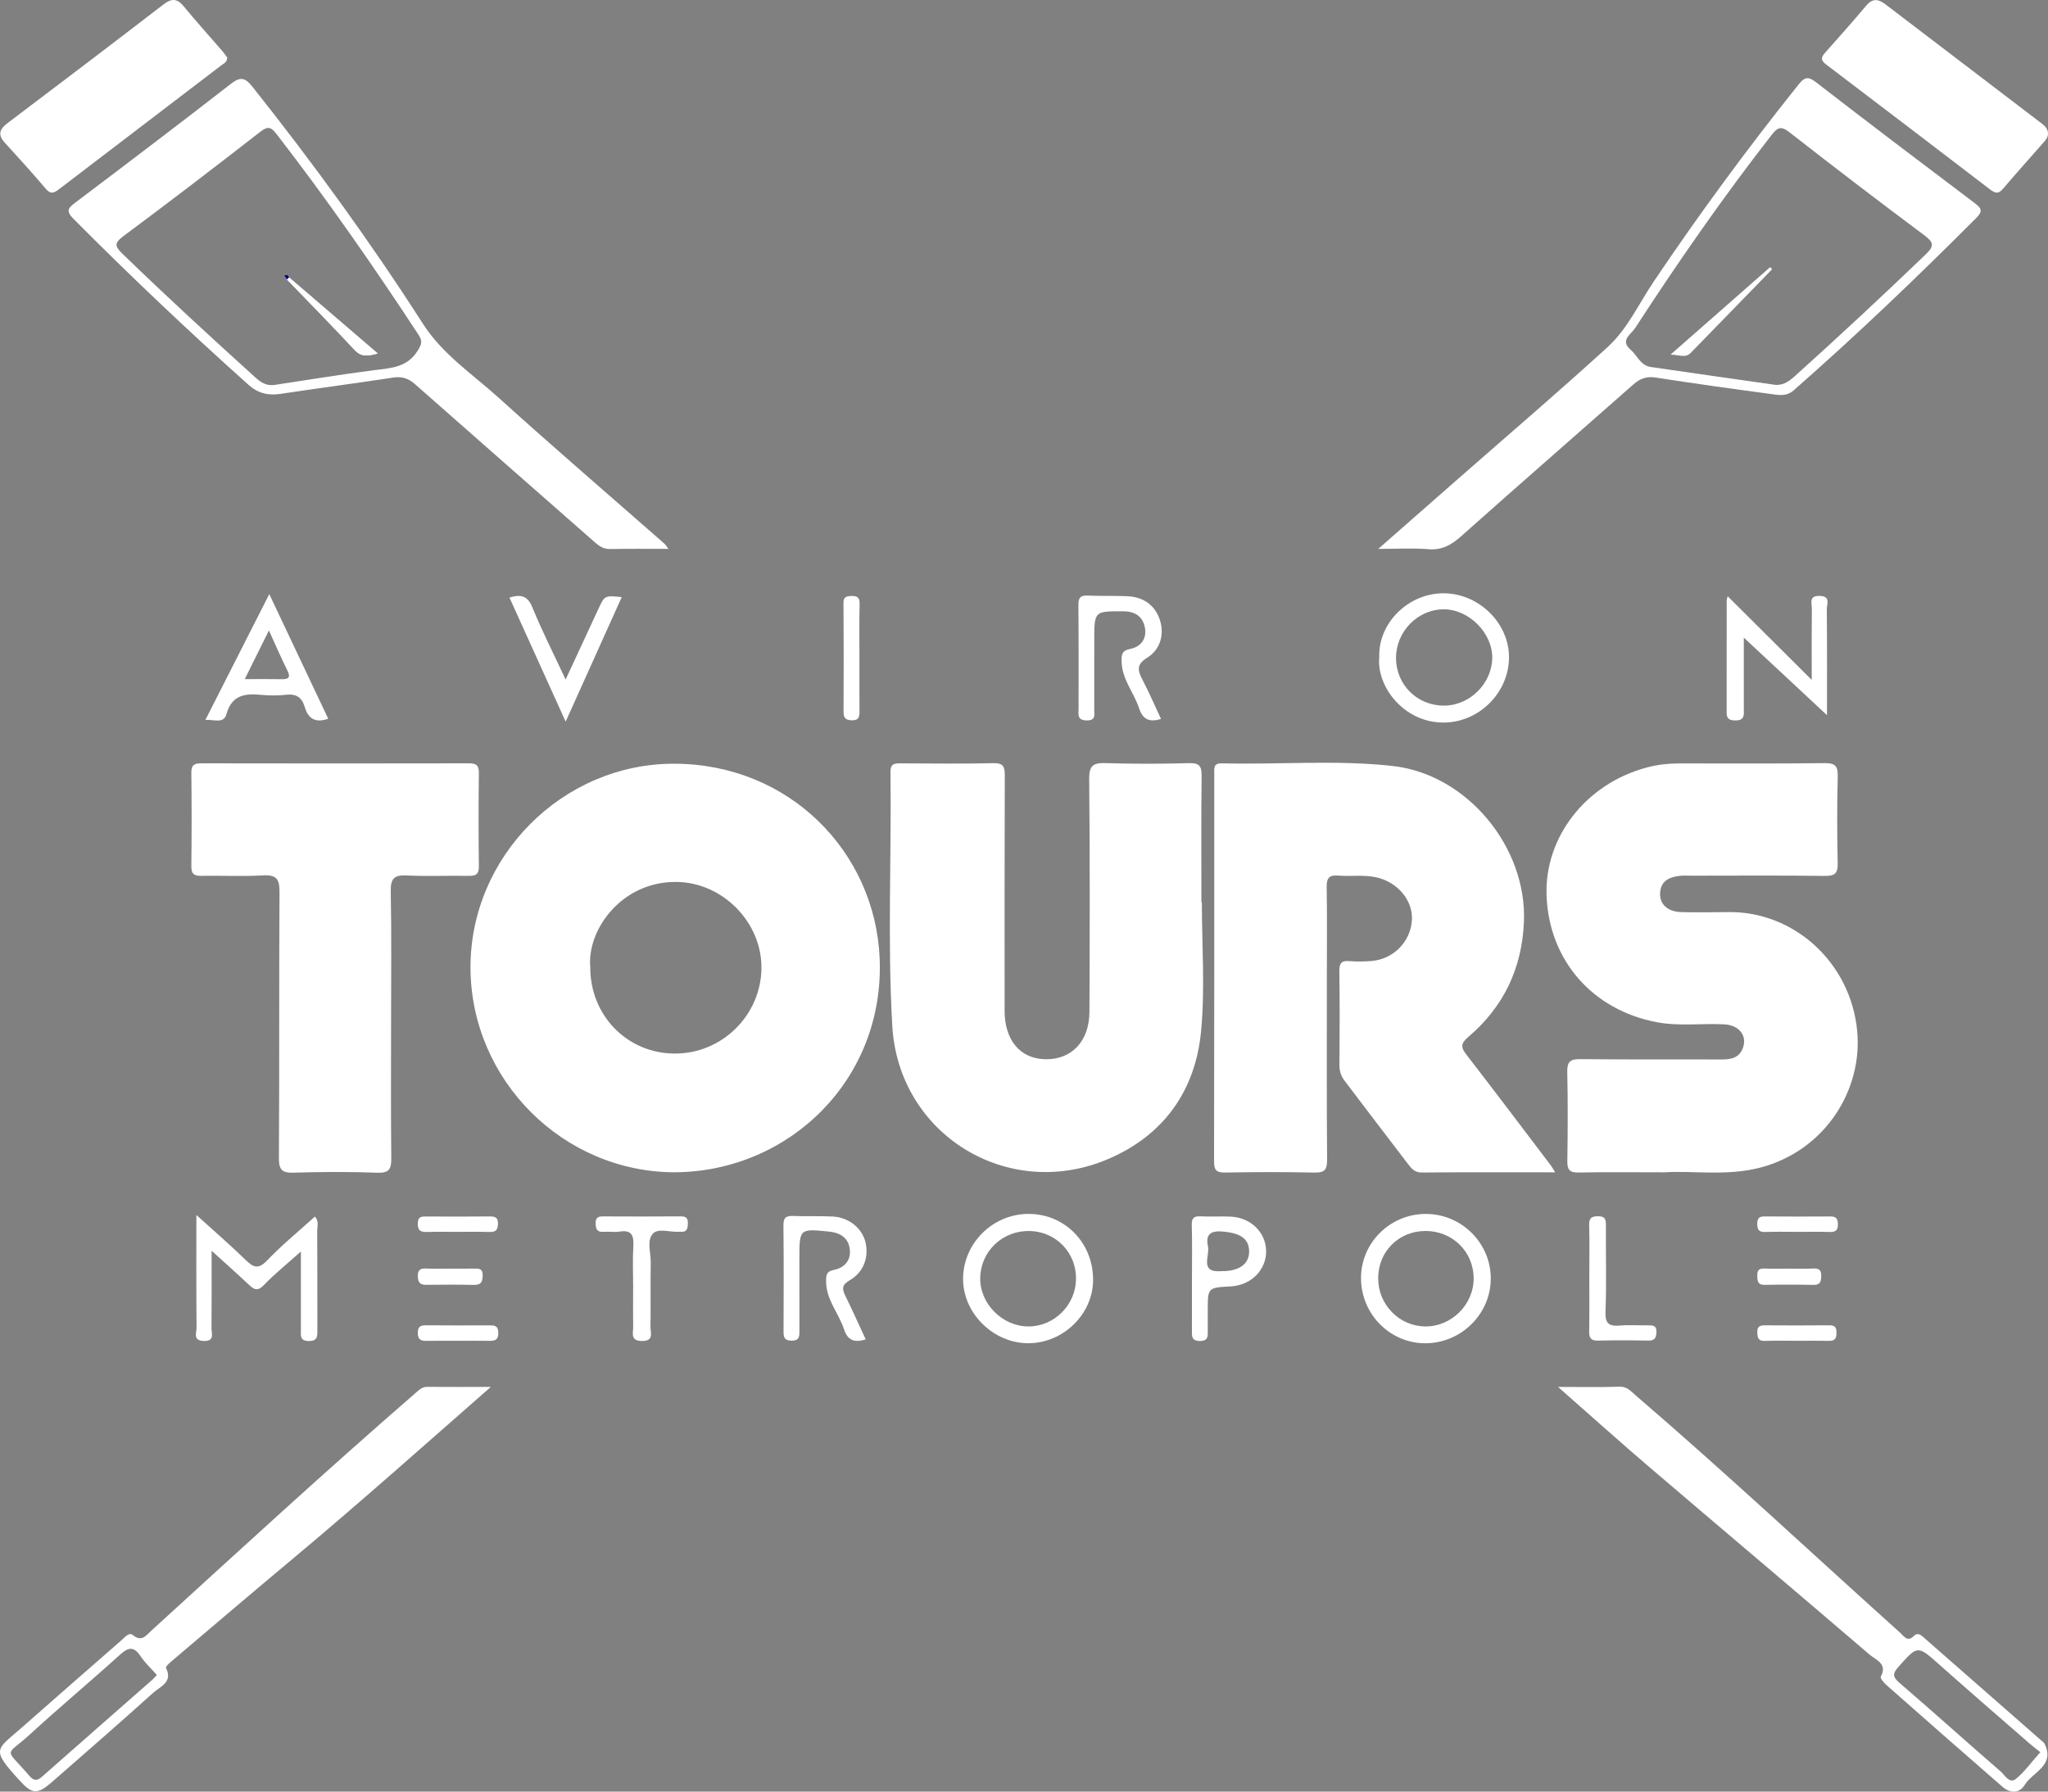 <?xml version="1.0" encoding="UTF-8" standalone="no"?>
<!-- Generator: Adobe Illustrator 24.2.1, SVG Export Plug-In . SVG Version: 6.00 Build 0)  -->

<svg
   xmlns:dc="http://purl.org/dc/elements/1.1/"
   xmlns:cc="http://creativecommons.org/ns#"
   xmlns:rdf="http://www.w3.org/1999/02/22-rdf-syntax-ns#"
   xmlns:svg="http://www.w3.org/2000/svg"
   xmlns="http://www.w3.org/2000/svg"
   xmlns:sodipodi="http://sodipodi.sourceforge.net/DTD/sodipodi-0.dtd"
   xmlns:inkscape="http://www.inkscape.org/namespaces/inkscape"
   version="1.1"
   id="Calque_1"
   x="0px"
   y="0px"
   viewBox="0 0 712.431 623.382"
   xml:space="preserve"
   sodipodi:docname="logo_big_white.svg"
   width="712.431"
   height="623.382"
   inkscape:version="0.92.5 (2060ec1f9f, 2020-04-08)"><rect x="0" y="0" width="712.431" height="623.382" fill="#808080" stroke="none"/><defs
   id="defs77" /><sodipodi:namedview
   pagecolor="#ffffff"
   bordercolor="#666666"
   borderopacity="1"
   objecttolerance="10"
   gridtolerance="10"
   guidetolerance="10"
   inkscape:pageopacity="0"
   inkscape:pageshadow="2"
   inkscape:window-width="640"
   inkscape:window-height="480"
   id="namedview75"
   showgrid="false"
   inkscape:pagecheckerboard="true"
   inkscape:zoom="0.16651145"
   inkscape:cx="746.09081"
   inkscape:cy="116.52974"
   inkscape:window-x="72"
   inkscape:window-y="27"
   inkscape:window-maximized="0"
   inkscape:current-layer="Calque_1" />
<style
   type="text/css"
   id="style2">
	.st0{fill:#FFFFFF;}
	.st1{fill:#FDFDFE;}
	.st2{fill:#020783;}
</style>
<g
   id="g72"
   transform="translate(-387.769,-201.807)">
	<path
   class="st0"
   d="m 622.72,609.7 c -38.94,0.05 -71.05,-31.93 -71.28,-70.99 -0.22,-38.73 31.93,-71.31 71,-71.17 39.98,0.15 69.77,30.73 71.33,67.7 1.77,42.12 -31.41,74.12 -71.05,74.46 z M 593.1,538.29 c -0.07,16.81 12.8,30.02 29.33,30.1 16.4,0.08 29.96,-13.18 30.22,-29.55 0.25,-15.98 -13.41,-30.07 -29.7,-30.17 -19.12,-0.12 -31.02,16.82 -29.85,29.62 z"
   id="path4"
   inkscape:connector-curvature="0"
   style="fill:#ffffff" />
	<path
   class="st0"
   d="m 928.75,609.71 c -16.12,0 -31.27,-0.07 -46.41,0.07 -2.48,0.02 -3.62,-1.46 -4.79,-2.98 -7.38,-9.61 -14.68,-19.27 -22.02,-28.92 -1.25,-1.64 -1.84,-3.4 -1.82,-5.54 0.09,-10.83 0.14,-21.65 -0.03,-32.48 -0.04,-2.79 0.64,-3.91 3.54,-3.64 2.48,0.22 5,0.16 7.49,-0.02 7.73,-0.57 13.76,-6.68 14.22,-14.24 0.42,-6.98 -5.21,-13.48 -12.73,-14.96 -4.31,-0.85 -8.64,-0.19 -12.95,-0.54 -3.08,-0.25 -4.02,0.87 -3.97,3.95 0.17,10.49 0.06,20.99 0.06,31.48 0,21.15 -0.08,42.31 0.08,63.46 0.03,3.47 -0.89,4.53 -4.42,4.45 -10.32,-0.23 -20.65,-0.2 -30.98,-0.01 -3.04,0.05 -3.92,-0.76 -3.92,-3.87 0.1,-44.97 0.07,-89.94 0.07,-134.91 0,-1.84 -0.35,-3.67 2.6,-3.6 19.8,0.5 39.67,-1.27 59.41,0.91 25.97,2.87 46.85,28.3 45.71,54.36 -0.71,16.21 -7.12,29.51 -19.35,39.93 -2.8,2.38 -2.57,3.69 -0.58,6.26 9.87,12.75 19.56,25.63 29.31,38.47 0.36,0.48 0.64,1.03 1.48,2.37 z"
   id="path6"
   inkscape:connector-curvature="0"
   style="fill:#ffffff" />
	<path
   class="st0"
   d="m 966.77,609.71 c -11.23,0 -20.56,-0.12 -29.88,0.07 -3.13,0.06 -3.95,-1 -3.9,-4 0.16,-10.32 0.2,-20.65 -0.02,-30.98 -0.07,-3.49 0.93,-4.51 4.45,-4.47 16.49,0.18 32.98,0.05 49.47,0.11 3.28,0.01 6.02,-0.72 7.2,-4.08 1.52,-4.31 -1.42,-7.88 -6.58,-8.14 -7.8,-0.39 -15.63,0.73 -23.4,-0.74 -22.33,-4.23 -37.43,-21.47 -38.34,-43.89 -0.83,-20.46 13.67,-39.1 34.88,-44.74 3.71,-0.99 7.51,-1.41 11.35,-1.41 16.82,-0.01 33.65,0.12 50.47,-0.11 3.88,-0.05 4.68,1.15 4.58,4.78 -0.25,9.99 -0.23,19.99 -0.01,29.97 0.08,3.42 -0.78,4.54 -4.37,4.5 -15.49,-0.2 -30.98,-0.09 -46.47,-0.08 -1.33,0 -2.68,-0.1 -3.99,0.04 -3.78,0.41 -6.84,1.78 -6.96,6.24 -0.1,3.72 2.73,6.27 7.39,6.39 5.49,0.14 10.99,0.05 16.49,-0.01 22.67,-0.24 42.42,17.51 44.69,41.34 1.96,20.61 -11.18,41.61 -33.63,47.55 -11.65,3.07 -23.55,1.02 -33.42,1.66 z"
   id="path8"
   inkscape:connector-curvature="0"
   style="fill:#ffffff" />
	<path
   class="st0"
   d="m 805.86,515.79 c 0,14.98 1.14,30.06 -0.28,44.9 -1.97,20.66 -13.06,36.21 -32.4,44.43 -34.83,14.81 -72.82,-8.56 -75.01,-46.32 -1.7,-29.42 -0.26,-58.92 -0.63,-88.38 -0.04,-3.11 1.66,-3.01 3.79,-3 10.66,0.04 21.32,0.18 31.97,-0.07 3.51,-0.08 4.01,1.21 4,4.27 -0.1,27.31 -0.06,54.61 -0.06,81.92 0,10.21 5.46,16.7 14.22,16.83 9.11,0.14 15.25,-6.25 15.29,-16.54 0.12,-26.97 0.18,-53.95 -0.09,-80.92 -0.05,-4.8 1.44,-5.72 5.8,-5.58 9.65,0.31 19.32,0.27 28.97,0.01 3.63,-0.1 4.38,1.11 4.34,4.49 -0.17,14.65 -0.07,29.3 -0.07,43.96 0.06,0 0.11,0 0.16,0 z"
   id="path10"
   inkscape:connector-curvature="0"
   style="fill:#ffffff" />
	<path
   class="st0"
   d="m 523.81,558.3 c 0,15.49 -0.1,30.98 0.07,46.47 0.04,3.72 -0.65,5.24 -4.86,5.08 -9.65,-0.36 -19.32,-0.32 -28.98,-0.02 -4.06,0.13 -5.28,-0.86 -5.25,-5.12 0.2,-30.81 0.02,-61.63 0.21,-92.44 0.03,-4.48 -0.96,-6.17 -5.74,-5.88 -7.14,0.43 -14.32,0.02 -21.48,0.16 -2.58,0.05 -3.48,-0.74 -3.45,-3.39 0.12,-10.83 0.13,-21.65 0,-32.48 -0.03,-2.78 1.12,-3.29 3.57,-3.28 30.98,0.06 61.97,0.06 92.95,0 2.54,-0.01 3.53,0.65 3.5,3.36 -0.13,10.83 -0.13,21.65 0,32.48 0.03,2.74 -1.01,3.36 -3.51,3.32 -7.16,-0.13 -14.34,0.21 -21.48,-0.14 -4.29,-0.21 -5.74,0.86 -5.66,5.43 0.29,15.47 0.11,30.96 0.11,46.45 z"
   id="path12"
   inkscape:connector-curvature="0"
   style="fill:#ffffff" />
	<path
   class="st0"
   d="m 867.22,392.79 c 9.83,-8.63 18.78,-16.49 27.74,-24.35 17.39,-15.26 34.99,-30.3 52.08,-45.9 6.88,-6.28 10.83,-15.07 16.01,-22.77 15.85,-23.58 32.68,-46.42 50.42,-68.61 2.17,-2.72 3.41,-2.76 6.12,-0.66 18.26,14.12 36.66,28.06 55.09,41.96 2.35,1.77 2.97,2.78 0.56,5.2 -20.59,20.63 -41.64,40.77 -63.55,60 -2.65,2.33 -5.68,1.52 -8.53,1.15 -13.18,-1.75 -26.34,-3.61 -39.48,-5.64 -3.12,-0.48 -5.37,0.33 -7.67,2.36 -19.96,17.63 -40.04,35.11 -59.92,52.83 -3.42,3.05 -6.68,4.93 -11.45,4.54 -5.4,-0.44 -10.85,-0.11 -17.42,-0.11 z m 137.17,-57.21 c 3.13,0.63 5.36,-0.76 7.61,-2.78 15.48,-13.92 30.71,-28.12 45.73,-42.54 3.1,-2.98 2.57,-4.25 -0.6,-6.62 -15.72,-11.75 -31.33,-23.65 -46.79,-35.75 -3.05,-2.39 -4.19,-1.81 -6.39,1.01 -16.87,21.65 -32.5,44.16 -47.44,67.16 -1.32,2.03 -5.32,4.14 -1.51,7.42 2.33,2.01 3.44,5.49 6.97,6.01 14.14,2.07 28.28,4.07 42.42,6.09 z"
   id="path14"
   inkscape:connector-curvature="0"
   style="fill:#ffffff" />
	<path
   class="st0"
   d="m 620.3,392.79 c -7.33,0 -13.8,-0.08 -20.27,0.05 -2.23,0.04 -3.72,-0.92 -5.27,-2.29 -20.86,-18.36 -41.78,-36.65 -62.6,-55.05 -2.33,-2.06 -4.56,-2.79 -7.66,-2.31 -12.98,1.99 -26,3.67 -38.98,5.64 -4.36,0.66 -7.85,-0.04 -11.34,-3.16 -20.86,-18.66 -41.16,-37.9 -60.89,-57.75 -2.81,-2.83 -1.68,-3.84 0.78,-5.7 18.04,-13.62 36.06,-27.27 53.89,-41.15 3.34,-2.6 4.96,-2.43 7.61,0.9 21.11,26.56 41.03,53.97 59.34,82.52 6.84,10.67 17.23,17.48 26.3,25.69 19,17.2 38.45,33.9 57.71,50.82 0.36,0.31 0.6,0.76 1.38,1.79 z M 483.01,335.78 c 11.65,-1.75 23.28,-3.68 34.96,-5.18 5.81,-0.74 11.47,-0.91 15.07,-6.75 1.27,-2.07 1.86,-3.21 0.37,-5.48 -15.66,-23.88 -31.95,-47.3 -49.42,-69.9 -1.88,-2.43 -2.99,-2.9 -5.66,-0.82 -15.74,12.25 -31.57,24.38 -47.58,36.28 -3.21,2.39 -3.14,3.5 -0.42,6.13 15.17,14.72 30.73,29.02 46.41,43.2 1.86,1.68 3.68,2.77 6.27,2.52 z"
   id="path16"
   inkscape:connector-curvature="0"
   style="fill:#ffffff" />
	<path
   class="st0"
   d="m 558.51,684.38 c -23.65,20.72 -45.97,40.65 -68.95,59.84 -14.17,11.83 -28.21,23.82 -42.28,35.75 -0.73,0.62 -1.96,1.81 -1.79,2.14 2.56,5 -2.03,6.54 -4.42,8.69 -11.61,10.47 -23.41,20.73 -35.18,31.02 -5.26,4.59 -6.91,4.33 -11.49,-0.7 -9.87,-10.85 -8,-10.34 0.86,-18.13 11.62,-10.22 23.25,-20.44 34.91,-30.6 1.06,-0.92 2.48,-2.75 3.77,-1.69 3.13,2.56 4.61,0.19 6.49,-1.53 30.48,-27.81 60.86,-55.75 92.04,-82.8 1.1,-0.96 2.13,-2.03 3.85,-2.01 6.94,0.06 13.87,0.02 22.19,0.02 z M 442.34,784.62 c -2.04,-2.32 -4.16,-4.27 -5.71,-6.59 -2.47,-3.7 -4.42,-2.92 -7.31,-0.31 -10.22,9.26 -20.83,18.1 -30.98,27.42 -8.94,8.21 -9.13,4.32 -0.39,14.52 1.55,1.81 2.72,1.87 4.49,0.3 12.7,-11.23 25.46,-22.39 38.2,-33.58 0.58,-0.49 1.07,-1.09 1.7,-1.76 z"
   id="path18"
   inkscape:connector-curvature="0"
   style="fill:#ffffff" />
	<path
   class="st0"
   d="m 929.75,684.38 c 8.13,0 14.78,0.15 21.41,-0.08 2.61,-0.09 3.88,1.54 5.47,2.9 31.32,26.91 61.46,55.14 92.17,82.74 1.39,1.25 2.51,3.36 4.78,1.05 1.29,-1.31 2.5,-0.21 3.48,0.65 13.79,12.05 27.55,24.13 41.31,36.2 0.25,0.22 0.52,0.45 0.66,0.74 3.69,7.6 -4.16,9.76 -6.91,14.25 -1.9,3.1 -5.15,2.96 -7.79,0.66 -13.56,-11.78 -27.04,-23.65 -40.5,-35.53 -0.83,-0.73 -2.07,-2.3 -1.81,-2.76 2.5,-4.52 -1.76,-5.85 -3.83,-7.63 -25.37,-21.76 -50.92,-43.3 -76.33,-65.01 -10.46,-8.93 -20.69,-18.14 -32.11,-28.18 z m 167.78,127.09 c -1.35,-1.08 -2.55,-1.97 -3.67,-2.95 -10.4,-9.07 -20.86,-18.08 -31.17,-27.26 -7.94,-7.07 -7.76,-7.08 -14.57,0.59 -2.03,2.29 -1.95,3.45 0.39,5.48 11.84,10.2 23.47,20.65 35.27,30.9 1.46,1.27 2.99,4.33 5.23,2.55 3.06,-2.47 5.4,-5.83 8.52,-9.31 z"
   id="path20"
   inkscape:connector-curvature="0"
   style="fill:#ffffff" />
	<path
   class="st0"
   d="m 466.82,221.84 c 0.01,1.56 -1.23,2.07 -2.09,2.72 -18.83,14.41 -37.7,28.76 -56.53,43.16 -1.64,1.25 -2.82,1.77 -4.48,-0.2 -4.61,-5.44 -9.41,-10.74 -14.23,-16 -2.53,-2.76 -1.98,-4.71 0.88,-6.86 18.15,-13.7 36.26,-27.45 54.29,-41.32 2.9,-2.23 4.79,-2.06 7.08,0.73 4.32,5.27 8.9,10.32 13.36,15.48 0.64,0.74 1.19,1.58 1.72,2.29 z"
   id="path22"
   inkscape:connector-curvature="0"
   style="fill:#ffffff" />
	<path
   class="st0"
   d="m 1100.2,248.38 c -0.02,1.28 -0.82,2.16 -1.58,3.03 -4.69,5.37 -9.48,10.66 -14.09,16.1 -1.63,1.93 -2.79,1.51 -4.52,0.19 -18.95,-14.52 -37.93,-29 -56.96,-43.43 -1.73,-1.31 -1.99,-2.33 -0.51,-3.98 4.86,-5.46 9.72,-10.92 14.41,-16.51 2.29,-2.73 4.31,-2.29 6.79,-0.4 17.79,13.6 35.62,27.13 53.4,40.73 1.4,1.06 3.08,2.1 3.06,4.27 z"
   id="path24"
   inkscape:connector-curvature="0"
   style="fill:#ffffff" />
	<path
   class="st0"
   d="m 745.62,624.18 c 12.62,0.03 22.41,10.06 22.4,22.94 -0.01,11.84 -10.24,21.94 -22.36,22.06 -12.35,0.12 -23.12,-10.6 -22.87,-22.76 0.25,-12.28 10.5,-22.27 22.83,-22.24 z m 16.46,22.65 c 0.11,-9.18 -6.95,-16.49 -16.11,-16.7 -9.4,-0.21 -17.05,7.02 -17.22,16.29 -0.17,8.99 7.73,16.94 16.81,16.92 8.97,-0.02 16.41,-7.45 16.52,-16.51 z"
   id="path26"
   inkscape:connector-curvature="0"
   style="fill:#ffffff" />
	<path
   class="st0"
   d="m 883.84,624.19 c 12.39,0.04 22.54,10.16 22.52,22.47 -0.02,12.26 -10.13,22.37 -22.51,22.53 -12.44,0.16 -22.65,-10.1 -22.63,-22.73 0.02,-12.3 10.18,-22.31 22.62,-22.27 z m -16.65,22.44 c 0.01,9.1 7.3,16.58 16.28,16.71 9.15,0.13 16.94,-7.55 16.93,-16.7 0,-9.36 -7.44,-16.62 -16.92,-16.52 -9.26,0.1 -16.31,7.24 -16.29,16.51 z"
   id="path28"
   inkscape:connector-curvature="0"
   style="fill:#ffffff" />
	<path
   class="st0"
   d="m 867.57,430.51 c -0.45,-12 10.28,-22.43 22.6,-22.27 12.28,0.15 22.77,10.64 22.53,22.65 -0.25,12.24 -10.66,22.38 -22.91,22.33 -13.86,-0.06 -23.21,-12.76 -22.22,-22.71 z m 5.83,0.21 c -0.02,9.31 7.38,16.66 16.74,16.61 8.88,-0.04 16.54,-7.59 16.73,-16.47 0.18,-8.7 -8.03,-17.02 -16.81,-17.04 -9.07,-0.02 -16.64,7.66 -16.66,16.9 z"
   id="path30"
   inkscape:connector-curvature="0"
   style="fill:#ffffff" />
	<path
   class="st0"
   d="m 492.44,637.27 c -5.01,4.48 -9.18,7.81 -12.84,11.64 -2.16,2.26 -3.4,1.67 -5.23,-0.06 -3.93,-3.71 -7.98,-7.3 -12.99,-11.85 0,9.84 0.05,18.4 -0.04,26.95 -0.02,1.82 1.25,4.54 -2.68,4.44 -3.9,-0.11 -2.51,-2.86 -2.52,-4.62 -0.11,-12.75 -0.06,-25.5 -0.06,-39.22 6.22,5.64 11.84,10.49 17.15,15.66 2.72,2.65 4.43,3.33 7.49,0.13 5.14,-5.37 10.94,-10.11 16.6,-15.23 1.48,1.68 0.8,3.39 0.8,4.9 0.07,11.49 0.03,22.98 0.05,34.47 0,2.08 0.21,3.93 -2.93,3.93 -3.27,0 -2.8,-2.04 -2.8,-4.01 0,-8.6 0,-17.2 0,-27.13 z"
   id="path32"
   inkscape:connector-curvature="0"
   style="fill:#ffffff" />
	<path
   class="st0"
   d="m 994.38,423.67 c 0,8.04 -0.01,16.32 0.01,24.6 0,2.16 0.47,4.28 -3.08,4.21 -3.16,-0.06 -2.91,-1.82 -2.9,-3.89 0.02,-12.66 0.01,-25.31 0.02,-37.97 0,-0.29 0.14,-0.59 0.33,-1.36 9.49,9.45 18.81,18.73 29.25,29.12 0,-9.29 -0.05,-17.04 0.04,-24.79 0.02,-1.85 -1.19,-4.51 2.7,-4.44 3.94,0.07 2.49,2.84 2.51,4.59 0.11,12.43 0.06,24.86 0.06,36.91 -9.66,-9 -19.27,-17.96 -28.94,-26.98 z"
   id="path34"
   inkscape:connector-curvature="0"
   style="fill:#ffffff" />
	<path
   class="st0"
   d="m 688.91,667.83 c -4.15,1.36 -6.35,0.07 -7.48,-3.37 -1.89,-5.77 -6.41,-10.54 -6.29,-17.09 0.04,-2.03 0.18,-3.19 2.68,-3.69 3.56,-0.72 6.01,-3.15 5.58,-7.11 -0.45,-4.12 -3.41,-5.85 -7.24,-6.24 -10.31,-1.04 -10.31,-1.02 -10.31,9.45 0,8.32 -0.01,16.63 0.01,24.95 0.01,1.93 0.12,3.58 -2.73,3.56 -2.76,-0.02 -2.8,-1.51 -2.79,-3.53 0.04,-12.14 0.1,-24.28 -0.04,-36.42 -0.03,-2.6 0.63,-3.56 3.3,-3.44 4.65,0.2 9.32,-0.05 13.96,0.2 5.54,0.31 10.13,4.12 11.28,8.93 1.24,5.24 -0.64,10.45 -5.51,13.26 -2.77,1.59 -2.67,3.04 -1.46,5.45 2.4,4.89 4.62,9.89 7.04,15.09 z"
   id="path36"
   inkscape:connector-curvature="0"
   style="fill:#ffffff" />
	<path
   class="st0"
   d="m 791.64,451.95 c -4.2,1.33 -6.4,0 -7.61,-3.67 -1.8,-5.46 -5.91,-10.04 -6.09,-16.15 -0.07,-2.32 -0.04,-3.95 2.98,-4.53 3.68,-0.71 5.83,-3.53 5.14,-7.32 -0.69,-3.82 -3.26,-5.76 -7.48,-5.77 -10.15,-0.03 -10.15,-0.16 -10.15,10.11 0,7.99 0.01,15.97 -0.01,23.96 0,1.89 0.67,4 -2.74,3.89 -3.31,-0.11 -2.71,-2.18 -2.71,-4.09 -0.02,-11.98 0.06,-23.96 -0.06,-35.93 -0.03,-2.56 0.59,-3.56 3.29,-3.42 4.65,0.24 9.32,0.01 13.96,0.24 5.63,0.29 9.58,3.4 11.13,8.37 1.54,4.92 0.17,10.17 -4.5,13.05 -3.69,2.27 -3.29,4.35 -1.67,7.48 2.3,4.4 4.27,8.96 6.52,13.78 z"
   id="path38"
   inkscape:connector-curvature="0"
   style="fill:#ffffff" />
	<path
   class="st0"
   d="m 501.95,451.89 c -4.86,1.67 -7.08,-0.33 -8.25,-4.3 -0.92,-3.11 -2.92,-4.45 -6.34,-4.05 -2.96,0.34 -6.01,0.31 -8.97,0.02 -5.56,-0.55 -10.01,0.23 -11.8,6.59 -1.05,3.74 -4.31,1.84 -7.39,2.19 7.42,-14.61 14.58,-28.72 22.24,-43.81 7.11,15.03 13.8,29.17 20.51,43.36 z m -20.63,-30.72 c -3.06,6.17 -5.58,11.24 -8.41,16.94 4.82,0 8.77,-0.06 12.73,0.02 2.56,0.06 3.34,-0.59 2.04,-3.16 -2.08,-4.13 -3.89,-8.41 -6.36,-13.8 z"
   id="path40"
   inkscape:connector-curvature="0"
   style="fill:#ffffff" />
	<path
   class="st0"
   d="m 802.41,646.54 c 0,-6.15 0.12,-12.29 -0.06,-18.44 -0.07,-2.47 0.72,-3.19 3.09,-3.07 3.48,0.18 6.98,-0.06 10.46,0.1 6.96,0.32 12.18,5.44 12.31,11.88 0.13,6.62 -5.21,12.01 -12.29,12.39 -8.01,0.43 -8.01,0.43 -8.01,8.32 0,2.33 0,4.65 0,6.98 0,1.84 0.3,3.63 -2.61,3.7 -3.19,0.07 -2.91,-1.88 -2.9,-3.92 0.02,-5.98 0.01,-11.96 0.01,-17.94 z m 10.31,-2.44 c 6.15,0.03 9.63,-2.48 9.58,-6.92 -0.05,-4.52 -3.29,-6.47 -9.68,-6.89 -4.37,-0.29 -5.41,1.71 -4.63,5.21 0.72,3.23 -3.16,9.25 4.73,8.6 z"
   id="path42"
   inkscape:connector-curvature="0"
   style="fill:#ffffff" />
	<path
   class="st0"
   d="m 564.99,409.72 c 3.94,-1.16 6.29,-0.7 7.97,3.41 3.37,8.25 7.42,16.22 11.57,25.12 4.08,-8.79 7.74,-16.71 11.42,-24.62 2.17,-4.67 2.19,-4.66 8.1,-4.06 -6.36,14.12 -12.67,28.15 -19.51,43.33 -6.77,-14.96 -13.12,-28.99 -19.55,-43.18 z"
   id="path44"
   inkscape:connector-curvature="0"
   style="fill:#ffffff" />
	<path
   class="st0"
   d="m 940.64,646.11 c 0,-5.98 0.11,-11.95 -0.05,-17.93 -0.06,-2.34 0.56,-3.15 2.99,-3.19 2.68,-0.04 2.86,1.25 2.84,3.36 -0.08,9.96 0.23,19.93 -0.15,29.87 -0.16,4.23 1.31,5.12 5.04,4.81 3.3,-0.28 6.64,-0.02 9.95,-0.07 1.69,-0.03 2.82,0.17 2.74,2.38 -0.08,2.09 -0.7,2.96 -2.91,2.92 -5.81,-0.11 -11.62,-0.14 -17.43,0.01 -2.52,0.07 -3.1,-1 -3.07,-3.24 0.11,-6.31 0.05,-12.62 0.05,-18.92 z"
   id="path46"
   inkscape:connector-curvature="0"
   style="fill:#ffffff" />
	<path
   class="st0"
   d="m 608.02,649.32 c 0,-4.65 -0.21,-9.31 0.07,-13.95 0.23,-3.73 -0.63,-5.71 -4.84,-5.03 -1.78,0.29 -3.66,-0.06 -5.47,0.07 -2.25,0.17 -2.77,-0.86 -2.81,-2.93 -0.04,-2.15 1,-2.44 2.74,-2.43 8.97,0.04 17.94,0.06 26.91,-0.01 2.03,-0.02 2.5,0.8 2.43,2.68 -0.06,1.83 -0.54,2.89 -2.56,2.67 -0.16,-0.02 -0.33,-0.01 -0.5,0 -3.11,0.23 -7.22,-1.36 -9.09,0.65 -2.24,2.4 -0.7,6.64 -0.76,10.07 -0.13,7.47 0.03,14.95 -0.09,22.42 -0.03,1.97 1.31,4.82 -2.83,4.87 -4.38,0.06 -3.13,-2.93 -3.18,-5.13 -0.09,-4.64 -0.02,-9.3 -0.02,-13.95 z"
   id="path48"
   inkscape:connector-curvature="0"
   style="fill:#ffffff" />
	<path
   class="st0"
   d="m 686.74,430.89 c 0,6.15 -0.03,12.29 0.02,18.44 0.01,1.89 -0.24,3.16 -2.67,3.1 -2.16,-0.05 -2.89,-0.82 -2.88,-2.94 0.06,-12.62 0.08,-25.25 -0.02,-37.87 -0.02,-2.16 0.98,-2.37 2.7,-2.44 2.08,-0.08 2.96,0.51 2.91,2.78 -0.15,6.3 -0.06,12.61 -0.06,18.93 z"
   id="path50"
   inkscape:connector-curvature="0"
   style="fill:#ffffff" />
	<path
   class="st0"
   d="m 547.25,668.33 c -3.65,0 -7.3,-0.04 -10.95,0.02 -1.87,0.03 -3.14,-0.21 -3.19,-2.63 -0.05,-2.31 0.89,-2.8 2.93,-2.78 7.3,0.07 14.6,0.04 21.9,0.02 1.76,0 3.13,0.01 3.17,2.54 0.04,2.74 -1.38,2.88 -3.41,2.84 -3.48,-0.06 -6.96,-0.01 -10.45,-0.01 z"
   id="path52"
   inkscape:connector-curvature="0"
   style="fill:#ffffff" />
	<path
   class="st0"
   d="m 1012.66,668.33 c -3.64,0 -7.28,-0.11 -10.91,0.04 -2.36,0.09 -2.63,-1.09 -2.67,-3.04 -0.05,-2.16 1.06,-2.38 2.76,-2.38 7.44,0.04 14.89,0.07 22.33,-0.01 2.05,-0.02 2.47,0.89 2.45,2.7 -0.02,1.83 -0.55,2.75 -2.54,2.71 -3.81,-0.08 -7.62,-0.02 -11.42,-0.02 z"
   id="path54"
   inkscape:connector-curvature="0"
   style="fill:#ffffff" />
	<path
   class="st0"
   d="m 546.93,630.43 c -3.48,0 -6.97,-0.07 -10.45,0.03 -2.08,0.05 -3.38,-0.18 -3.38,-2.86 0,-2.57 1.33,-2.53 3.12,-2.52 7.3,0.03 14.59,0.07 21.89,-0.02 2.04,-0.02 2.96,0.42 2.88,2.74 -0.08,2.34 -1.16,2.72 -3.12,2.67 -3.64,-0.12 -7.29,-0.05 -10.94,-0.04 z"
   id="path56"
   inkscape:connector-curvature="0"
   style="fill:#ffffff" />
	<path
   class="st0"
   d="m 1012.78,630.43 c -3.64,0 -7.29,-0.11 -10.92,0.04 -2.23,0.09 -2.81,-0.79 -2.8,-2.89 0.01,-2 0.78,-2.54 2.63,-2.52 7.61,0.06 15.23,0.06 22.84,0.01 1.9,-0.01 2.52,0.69 2.58,2.61 0.07,2.27 -0.85,2.84 -2.9,2.78 -3.81,-0.11 -7.62,-0.03 -11.43,-0.03 z"
   id="path58"
   inkscape:connector-curvature="0"
   style="fill:#ffffff" />
	<path
   class="st0"
   d="m 544.5,643.22 c 2.66,0 5.32,0.03 7.99,-0.01 1.75,-0.03 3.24,-0.17 3.19,2.46 -0.05,2.33 -0.7,3.27 -3.14,3.21 -5.49,-0.13 -10.98,-0.08 -16.47,-0.02 -2.08,0.02 -2.9,-0.72 -2.95,-2.92 -0.05,-2.29 0.84,-2.84 2.9,-2.75 2.81,0.12 5.65,0.03 8.48,0.03 z"
   id="path60"
   inkscape:connector-curvature="0"
   style="fill:#ffffff" />
	<path
   class="st0"
   d="m 1010.52,643.22 c 2.65,0 5.3,0.11 7.94,-0.04 2.1,-0.12 2.92,0.51 2.86,2.75 -0.06,2.05 -0.53,2.99 -2.79,2.95 -5.62,-0.12 -11.25,-0.12 -16.87,-0.01 -2.43,0.05 -2.53,-1.26 -2.59,-3.12 -0.06,-1.93 0.56,-2.65 2.52,-2.56 2.97,0.12 5.96,0.03 8.93,0.03 z"
   id="path62"
   inkscape:connector-curvature="0"
   style="fill:#ffffff" />
	<path
   class="st1"
   d="m 488.34,298.34 c -0.3,-0.95 -0.9,-1.08 -1.72,-0.64 0.32,0.45 0.65,0.89 0.97,1.34 7.85,8.15 15.79,16.21 23.49,24.49 2.36,2.54 4.58,2.2 8.09,1.27 -10.71,-9.19 -20.77,-17.82 -30.83,-26.46 z"
   id="path64"
   inkscape:connector-curvature="0"
   style="fill:#fdfdfe" />
	<path
   class="st0"
   d="m 1004.22,295.5 c -9.44,9.71 -18.87,19.42 -28.32,29.11 -1.82,1.86 -3.87,0.66 -7,0.58 12.11,-10.63 23.38,-20.53 34.66,-30.44 0.21,0.24 0.43,0.49 0.66,0.75 z"
   id="path66"
   inkscape:connector-curvature="0"
   style="fill:#ffffff" />
	<path
   class="st0"
   d="m 488.34,298.34 c 10.06,8.64 20.13,17.27 30.83,26.46 -3.51,0.94 -5.73,1.27 -8.09,-1.27 -7.7,-8.28 -15.64,-16.35 -23.49,-24.49 0.25,-0.24 0.5,-0.47 0.75,-0.7 z"
   id="path68"
   inkscape:connector-curvature="0"
   style="fill:#ffffff" />
	<path
   class="st2"
   d="m 487.59,299.04 c -0.32,-0.45 -0.65,-0.89 -0.97,-1.34 0.82,-0.44 1.42,-0.31 1.72,0.64 -0.25,0.23 -0.5,0.46 -0.75,0.7 z"
   id="path70"
   inkscape:connector-curvature="0"
   style="fill:#020783" />
</g>
</svg>